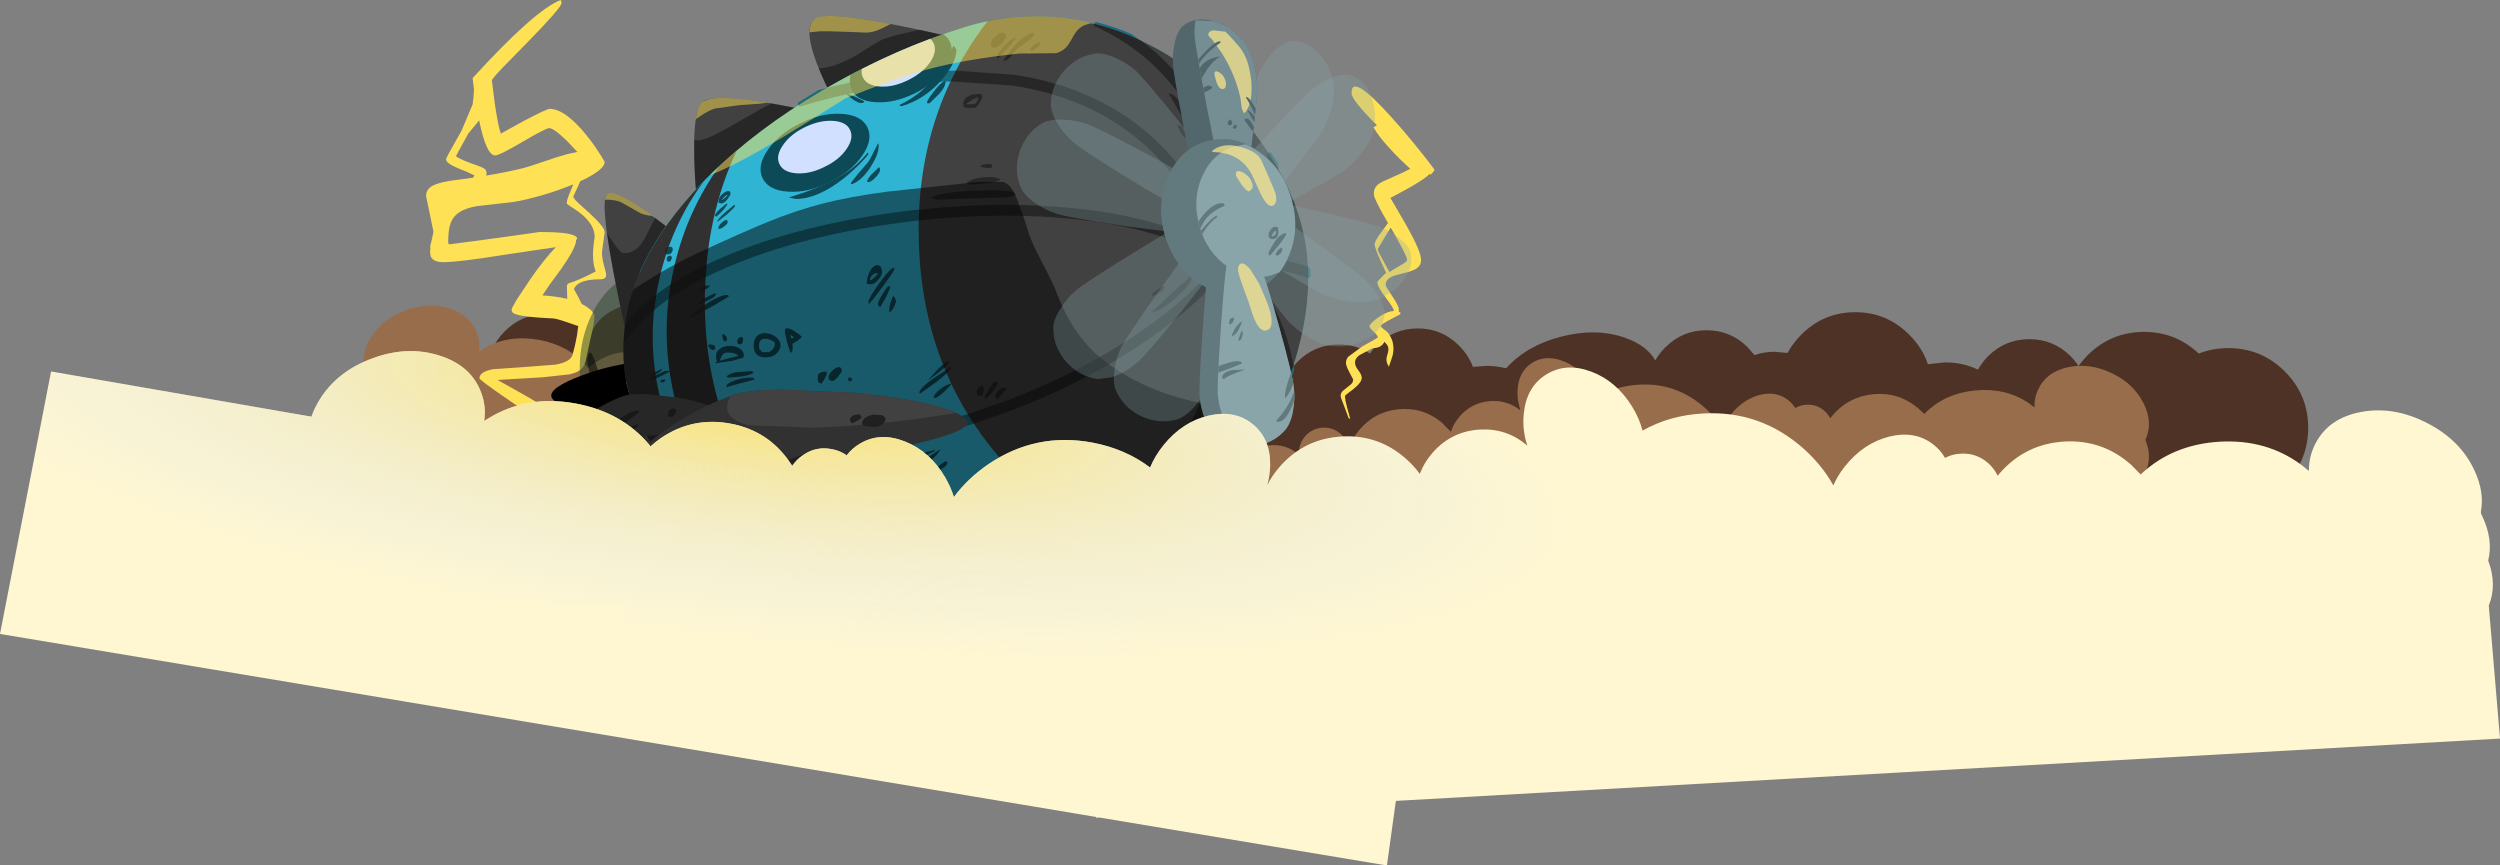 <?xml version="1.0" encoding="UTF-8" standalone="no"?>
<svg xmlns:xlink="http://www.w3.org/1999/xlink" height="285.4px" width="824.4px" xmlns="http://www.w3.org/2000/svg">
  <rect width="100%" height="100%" fill="#808080" stroke="none"/>
  <g transform="matrix(1.0, 0.0, 0.0, 1.0, 321.2, 63.4)">
    <path d="M-127.55 45.8 Q-133.15 40.15 -141.1 40.15 -149.05 40.15 -154.7 45.8 -157.5 48.6 -158.9 51.95 L-161.65 53.75 Q-165.95 51.45 -171.15 50.9 -182.0 49.65 -190.5 56.45 -199.05 63.25 -200.3 74.05 -201.5 84.9 -194.7 93.45 -187.9 102.0 -177.1 103.2 -169.75 104.05 -163.45 101.2 -162.1 105.9 -158.3 109.55 -152.55 115.05 -144.6 114.9 -136.6 114.7 -131.15 108.95 -126.9 104.55 -126.0 98.8 L-125.8 99.0 Q-118.9 106.25 -107.4 109.0 -102.6 110.1 -98.15 110.15 -92.45 115.2 -84.5 116.1 -77.05 116.9 -70.75 113.8 -69.25 117.2 -66.4 119.95 -60.65 125.5 -52.7 125.3 L-48.2 124.7 -45.2 128.1 Q-37.3 135.6 -26.45 135.4 -16.4 135.15 -9.25 128.5 -7.05 129.8 -4.25 130.7 5.25 133.75 16.65 130.55 20.6 129.4 24.0 127.75 26.0 132.6 30.1 136.5 38.0 144.0 48.9 143.8 59.1 143.55 66.35 136.65 76.65 137.55 84.9 131.0 L86.0 130.1 Q87.6 132.5 89.8 134.6 97.7 142.1 108.6 141.9 L113.05 141.45 Q117.3 143.65 122.4 144.25 133.25 145.45 141.75 138.65 145.25 135.9 147.5 132.45 153.9 138.4 162.3 139.3 L164.1 141.8 Q170.85 150.35 181.7 151.55 192.5 152.8 201.05 146.0 205.5 142.45 207.95 137.85 211.15 139.8 215.0 141.25 226.05 145.5 235.8 143.3 238.7 142.7 240.95 141.55 247.5 148.9 257.45 150.0 268.3 151.25 276.8 144.45 278.65 143.0 280.1 141.35 L284.5 142.35 Q292.4 143.25 298.65 138.3 303.1 134.75 304.8 129.75 310.4 132.8 317.2 132.65 322.2 132.5 326.5 130.7 L340.5 131.1 Q352.2 129.45 359.75 122.8 L359.95 122.6 Q360.3 128.4 364.15 133.2 369.1 139.45 377.0 140.35 384.9 141.25 391.15 136.25 396.55 131.95 397.95 125.35 403.65 128.4 410.6 128.25 421.45 128.0 429.0 120.1 436.55 112.2 436.3 101.35 436.2 97.0 434.9 93.2 439.95 86.5 439.95 77.7 439.95 66.8 432.25 59.1 424.55 51.4 413.65 51.4 408.35 51.4 403.85 53.2 396.3 46.05 385.85 46.05 374.95 46.05 367.2 53.75 365.55 55.45 364.2 57.3 363.1 55.6 361.6 54.05 355.95 48.45 348.0 48.45 340.05 48.45 334.4 54.05 332.35 56.15 331.05 58.5 326.1 56.1 320.2 56.1 L314.55 56.7 Q312.75 51.3 308.35 46.95 301.0 39.55 290.6 39.55 280.2 39.55 272.8 46.95 270.0 49.75 268.25 53.0 L264.0 52.6 Q260.45 52.6 257.35 53.7 L255.15 51.15 Q249.5 45.5 241.55 45.5 233.6 45.5 227.95 51.15 225.95 53.15 224.65 55.45 221.8 50.45 214.6 47.95 205.1 44.65 193.65 47.6 182.2 50.55 175.5 58.0 L175.45 58.05 Q172.3 57.25 168.8 57.25 L164.5 57.6 Q163.1 53.7 159.9 50.55 154.3 44.9 146.35 44.9 138.4 44.9 132.75 50.55 131.5 51.75 130.55 53.15 126.0 50.2 120.3 50.2 112.35 50.2 106.7 55.85 105.0 57.6 103.8 59.5 102.25 60.0 100.8 60.65 99.45 58.05 97.2 55.85 91.6 50.2 83.65 50.2 75.7 50.2 70.05 55.85 66.9 59.0 65.5 62.95 59.4 59.05 51.7 59.05 43.0 59.05 36.4 63.95 34.2 62.55 31.25 61.55 21.75 58.25 10.3 61.2 5.45 62.45 1.45 64.5 L0.6 64.4 Q-1.3 60.25 -4.85 56.75 -12.55 49.0 -23.45 49.0 -33.0 49.0 -40.1 54.95 -43.5 53.0 -47.6 52.65 -48.55 46.7 -53.0 42.25 -58.65 36.6 -66.6 36.6 -74.55 36.6 -80.2 42.25 L-81.0 43.05 Q-86.6 38.95 -94.4 36.95 -105.85 34.0 -115.35 37.3 -124.1 40.3 -126.4 47.0 L-127.55 45.8 M360.15 82.55 L360.2 82.5 360.15 82.55" fill="#4d3225" fill-rule="evenodd" stroke="none"/>
    <path d="M71.45 98.65 Q70.45 104.05 73.6 108.65 76.7 113.2 82.1 114.25 87.5 115.25 92.1 112.15 96.65 109.0 97.65 103.6 98.7 98.2 95.55 93.65 92.45 89.05 87.05 88.05 81.65 87.0 77.05 90.15 L76.85 90.3 Q77.45 87.0 75.5 84.15 73.6 81.35 70.25 80.7 66.85 80.1 64.05 82.0 61.5 83.75 60.75 86.65 59.9 83.4 57.9 80.4 53.4 73.8 45.55 72.3 37.65 70.85 31.05 75.35 29.2 76.6 27.7 78.15 27.1 75.5 25.45 73.1 22.05 68.05 16.05 66.95 10.3 65.85 5.4 69.0 7.0 65.75 7.1 62.15 7.2 56.4 3.3 53.2 -0.6 50.0 -6.25 51.3 -11.9 52.65 -15.95 57.65 -17.9 60.05 -18.95 62.55 -24.3 58.55 -31.4 57.2 -43.65 54.85 -54.0 61.9 -58.5 64.9 -61.45 68.95 -62.1 66.85 -63.35 64.7 -66.65 59.1 -72.05 56.95 -77.45 54.8 -81.75 57.35 -83.5 58.4 -84.7 59.95 -86.1 58.95 -87.95 58.6 -91.3 57.95 -94.15 59.85 -95.6 60.85 -96.45 62.25 L-97.0 61.5 Q-101.7 54.6 -109.85 53.05 -118.05 51.5 -124.95 56.2 -126.15 57.0 -127.2 57.95 L-127.4 57.7 Q-133.35 50.6 -143.25 48.7 -153.2 46.85 -161.3 51.3 L-163.25 52.5 Q-162.75 49.45 -163.9 46.45 -166.05 40.55 -173.0 38.3 -179.9 36.1 -187.45 38.95 -195.05 41.7 -198.9 47.85 -202.75 53.95 -200.55 59.85 -198.4 65.75 -191.5 68.0 -184.6 70.2 -177.0 67.35 -173.65 66.15 -171.0 64.25 -172.4 72.25 -166.6 79.25 -160.65 86.4 -150.7 88.25 -140.8 90.15 -132.7 85.65 -131.4 84.95 -130.25 84.1 L-130.2 84.15 Q-125.5 91.05 -117.3 92.6 -109.15 94.15 -102.25 89.45 -95.4 84.75 -93.85 76.6 L-93.5 73.95 Q-92.35 74.55 -91.0 74.8 -88.2 75.3 -85.75 74.05 L-84.3 77.0 Q-81.05 82.55 -75.6 84.75 -70.95 86.6 -67.1 84.95 -67.8 94.95 -61.85 103.65 -54.8 113.85 -42.55 116.2 -30.3 118.5 -20.0 111.55 -9.7 104.5 -7.4 92.25 -6.1 85.6 -7.65 79.5 L-6.9 79.3 Q-3.35 78.55 -0.4 76.25 L-1.05 78.65 Q-2.2 84.6 1.25 89.6 4.65 94.65 10.6 95.8 16.6 96.9 21.6 93.45 L22.55 92.75 Q22.9 97.75 25.95 102.2 30.45 108.85 38.35 110.3 46.2 111.8 52.8 107.25 59.45 102.75 60.95 94.9 L61.25 92.4 61.9 93.5 Q63.8 96.35 67.2 96.95 69.85 97.45 72.1 96.35 L71.45 98.65" fill="#986d4c" fill-rule="evenodd" stroke="none"/>
    <path d="M142.8 22.3 Q142.75 20.8 137.4 11.65 L135.7 14.4 133.1 18.75 Q133.1 19.35 135.3 23.25 L137.0 26.3 137.95 25.7 141.3 23.7 Q142.85 22.7 142.8 22.3 M131.7 -21.45 L132.85 -22.1 Q124.6 -30.35 124.5 -32.55 124.2 -39.8 137.95 -24.4 144.85 -16.75 151.8 -7.55 151.85 -7.2 151.45 -6.75 L150.6 -5.8 150.25 -6.05 Q148.95 -4.65 144.4 -2.0 141.1 -0.1 137.3 1.85 L142.7 11.15 Q147.3 19.35 147.4 22.15 147.5 24.2 145.65 25.3 144.5 26.0 141.6 26.7 138.5 27.45 137.5 27.95 L136.5 28.65 136.45 28.7 136.2 29.0 Q135.7 29.7 135.75 30.65 135.75 31.05 137.9 34.25 140.05 37.45 140.1 38.6 L140.05 39.4 140.65 39.7 140.5 40.25 136.25 42.5 Q135.25 43.05 134.6 43.5 L134.05 44.2 135.05 45.15 Q136.2 45.85 137.0 47.05 138.2 48.85 138.3 51.2 138.35 52.8 137.9 54.25 L136.8 57.55 136.3 56.6 Q136.0 55.95 136.0 55.25 135.95 54.7 136.2 53.9 L136.55 52.6 Q136.95 51.0 135.85 49.9 L135.3 49.3 135.15 49.6 Q134.25 51.25 131.8 51.4 L131.55 51.4 130.4 51.95 127.05 53.75 Q125.55 54.85 125.65 56.25 125.65 57.35 126.75 58.75 127.8 60.1 127.85 61.15 127.9 62.65 125.1 64.9 L123.2 66.35 Q122.3 67.05 122.3 67.25 122.4 68.7 123.0 70.85 L124.05 74.65 123.55 74.55 122.15 70.8 Q120.9 67.7 120.9 67.25 120.85 66.35 121.5 65.6 L122.95 64.4 124.4 63.25 Q125.05 62.55 125.0 61.7 L123.85 59.5 Q122.7 57.35 122.65 56.45 122.6 55.05 123.5 54.15 L128.0 50.85 132.2 48.5 133.15 47.9 133.15 47.85 Q133.15 47.25 131.8 46.0 130.4 44.75 130.4 44.2 130.4 43.75 131.5 42.7 132.65 41.6 134.15 40.7 136.65 39.2 138.45 39.15 L138.45 39.1 Q138.45 38.3 135.8 34.8 133.15 31.3 133.1 30.1 L133.1 30.05 132.95 29.6 Q134.7 27.55 135.9 26.6 L133.9 22.25 Q132.1 18.2 132.1 17.2 132.05 16.15 134.3 13.15 L136.5 10.15 Q131.9 2.2 131.85 0.8 131.75 -0.8 132.5 -1.8 133.1 -2.7 134.7 -3.5 L138.5 -5.2 Q141.55 -6.5 143.85 -7.75 140.15 -11.05 136.95 -14.6 133.3 -18.55 131.7 -21.45 M-136.3 -63.4 L-136.2 -63.2 Q-136.05 -63.05 -136.05 -62.35 -136.05 -60.9 -147.5 -49.2 L-155.4 -41.15 Q-159.0 -37.35 -159.0 -36.85 L-158.05 -29.35 Q-156.95 -21.85 -156.05 -19.35 L-148.3 -23.6 Q-140.9 -27.5 -139.95 -27.5 -134.85 -27.5 -127.8 -18.8 -124.3 -14.45 -121.8 -10.0 -121.8 -8.25 -125.55 -5.9 -127.4 -4.75 -129.9 -3.6 L-130.55 -2.05 -132.15 1.4 Q-132.15 1.95 -130.55 3.5 L-126.95 6.75 Q-121.8 11.45 -121.8 13.15 L-122.25 16.45 -122.7 19.75 Q-122.7 21.75 -122.0 24.25 -121.3 26.75 -121.3 27.15 -121.3 27.9 -121.7 28.25 -122.15 28.7 -123.3 28.7 -130.7 28.7 -131.95 31.95 L-131.6 32.55 Q-130.6 34.25 -129.35 36.85 L-129.05 37.0 Q-127.15 38.0 -126.1 39.1 -125.2 40.1 -125.2 40.85 -125.2 43.05 -126.2 47.0 L-127.8 54.35 Q-128.2 56.95 -129.3 58.1 -130.5 59.4 -133.4 60.05 L-142.1 61.0 -157.1 61.9 -147.4 67.35 Q-138.45 72.5 -138.45 73.55 -138.45 74.05 -139.3 76.35 -140.3 78.95 -141.65 81.6 -145.45 89.0 -148.7 90.7 L-147.0 82.55 Q-145.75 77.55 -144.1 74.4 -146.75 73.2 -155.0 67.45 -163.1 61.85 -163.1 61.35 -163.1 59.2 -158.6 58.35 L-148.5 57.65 -138.05 56.85 Q-133.05 55.95 -132.4 53.6 -131.5 50.45 -130.95 47.3 L-130.5 44.05 -130.75 44.05 -134.25 42.85 Q-137.9 41.6 -138.9 41.6 -148.15 41.2 -151.05 40.25 -152.1 39.9 -152.35 39.4 L-152.5 38.75 Q-152.5 38.25 -150.7 35.25 L-146.25 28.55 Q-141.45 21.7 -137.9 18.1 L-155.1 20.65 Q-169.9 23.05 -175.15 23.05 -178.4 23.05 -179.2 21.05 L-179.4 19.6 -179.3 18.9 -179.3 18.5 -179.3 17.55 -179.05 16.65 -178.25 13.05 -179.45 7.25 -180.7 1.25 Q-180.7 -0.95 -178.65 -2.1 -176.9 -3.1 -172.6 -3.8 L-165.2 -4.8 -164.75 -5.55 -167.15 -6.7 -170.25 -7.95 Q-174.1 -9.6 -174.1 -10.85 -174.1 -11.35 -171.7 -15.5 L-168.95 -20.4 -167.7 -23.4 -165.35 -28.95 -165.05 -31.45 -164.9 -33.85 -165.35 -37.65 Q-144.85 -60.1 -136.3 -63.4 M-134.3 -17.0 Q-138.6 -21.15 -140.1 -21.15 -141.2 -21.15 -148.85 -16.65 -156.5 -12.15 -157.9 -12.15 -160.85 -12.15 -163.2 -23.7 L-164.05 -22.65 -166.75 -19.4 -170.65 -12.3 -170.8 -11.8 Q-168.55 -10.4 -163.75 -8.8 -162.15 -8.25 -161.55 -7.8 -160.75 -7.25 -160.75 -6.35 L-160.85 -5.5 Q-154.75 -6.5 -149.3 -7.8 -147.15 -8.3 -141.95 -10.1 -136.6 -11.95 -134.05 -12.6 L-130.8 -13.3 -134.3 -17.0 M-134.6 -1.65 Q-139.8 0.35 -145.25 1.75 -150.7 3.2 -154.0 3.45 L-163.85 4.55 Q-167.75 5.25 -169.75 6.6 -171.8 7.95 -172.65 10.3 -173.4 12.45 -173.4 16.3 L-173.3 17.1 -172.8 17.15 -156.3 14.95 -143.25 13.1 Q-133.8 13.1 -131.6 14.4 -130.45 15.0 -131.2 15.75 -131.2 18.25 -136.2 25.35 L-139.9 30.4 -142.1 33.65 -142.35 34.0 Q-137.7 34.3 -134.15 35.15 L-134.2 33.3 -134.25 30.85 Q-134.2 30.3 -133.6 30.0 -130.25 29.0 -124.75 26.1 -125.65 23.9 -125.65 20.65 -125.65 18.25 -125.1 14.75 -125.1 10.7 -129.7 7.0 -130.95 6.0 -132.85 4.8 L-134.3 3.8 Q-134.3 2.55 -133.55 0.8 L-132.15 -2.6 -134.6 -1.65" fill="#ffe156" fill-rule="evenodd" stroke="none"/>
    <path d="M85.25 97.95 Q84.75 92.45 88.25 88.2 91.75 83.95 97.25 83.45 102.75 82.9 107.0 86.4 L107.2 86.6 Q106.9 83.25 109.05 80.6 111.25 78.0 114.65 77.65 118.05 77.35 120.7 79.5 123.05 81.45 123.55 84.4 124.7 81.25 126.95 78.5 132.05 72.3 140.05 71.55 148.0 70.8 154.2 75.9 L157.25 79.0 Q158.05 76.4 159.95 74.15 163.8 69.5 169.85 68.9 175.6 68.35 180.1 71.85 L180.15 71.7 Q179.0 68.4 179.25 64.95 179.65 59.2 183.8 56.4 187.95 53.6 193.5 55.4 199.0 57.2 202.6 62.6 204.3 65.15 205.1 67.75 210.8 64.2 218.05 63.55 230.45 62.35 240.1 70.3 244.25 73.75 246.85 78.0 247.7 75.95 249.15 73.9 252.95 68.7 258.5 67.0 264.1 65.35 268.15 68.3 269.8 69.5 270.8 71.15 272.3 70.25 274.2 70.1 277.6 69.75 280.25 71.95 281.6 73.1 282.35 74.55 L282.9 73.8 Q288.25 67.4 296.5 66.6 304.8 65.8 311.25 71.15 L313.35 73.1 313.6 72.85 Q320.15 66.3 330.2 65.35 340.25 64.4 347.9 69.6 L349.7 70.95 Q349.55 67.8 350.95 64.95 353.6 59.25 360.7 57.7 367.75 56.15 375.05 59.6 382.4 63.05 385.65 69.55 388.9 76.0 386.25 81.65 388.65 87.45 386.2 92.55 L385.6 93.75 Q387.55 99.1 385.25 103.9 382.6 109.55 375.5 111.1 368.45 112.65 361.1 109.2 357.9 107.65 355.45 105.55 356.1 113.65 349.65 120.1 343.1 126.65 333.05 127.6 323.0 128.55 315.3 123.35 L313.0 121.6 313.0 121.65 Q307.65 128.05 299.4 128.85 291.1 129.65 284.65 124.35 278.25 119.0 277.45 110.75 L277.4 108.1 274.8 108.75 Q271.95 109.0 269.65 107.5 L267.95 110.3 Q264.15 115.55 258.55 117.2 253.75 118.6 250.05 116.65 249.85 126.7 243.15 134.75 235.2 144.35 222.8 145.5 210.35 146.7 200.75 138.8 191.15 130.9 189.95 118.5 189.5 114.1 190.25 110.05 190.5 108.65 190.9 107.3 L190.9 107.15 190.8 105.6 190.6 105.55 189.8 105.25 Q186.85 104.1 184.45 101.85 L184.9 104.3 Q185.45 110.35 181.6 115.05 177.7 119.75 171.65 120.3 165.65 120.9 160.95 117.0 L160.05 116.2 Q159.25 121.15 155.85 125.3 150.7 131.5 142.75 132.25 134.8 133.0 128.6 127.9 122.45 122.8 121.7 114.85 L121.6 112.35 120.85 113.35 Q118.65 116.0 115.25 116.3 112.6 116.55 110.4 115.25 L110.8 117.6 Q111.35 123.1 107.8 127.35 104.3 131.6 98.8 132.15 93.35 132.65 89.1 129.15 84.85 125.6 84.3 120.15 83.95 116.55 85.4 113.45 L86.05 112.25 Q85.45 110.6 85.25 108.8 84.9 105.2 86.3 102.1 85.45 100.2 85.25 97.95 M122.65 92.6 L122.55 90.15 121.8 91.15 121.65 91.3 122.65 92.65 122.65 92.6 M122.65 103.5 L122.55 101.0 121.8 102.0 120.95 102.9 121.7 104.0 Q122.35 105.15 122.65 106.6 L122.95 105.75 122.65 103.5" fill="#986d4c" fill-rule="evenodd" stroke="none"/>
    <path d="M-78.25 58.25 Q-76.05 73.0 -82.05 84.55 -88.0 96.05 -98.6 97.6 -109.2 99.15 -118.25 89.85 -127.25 80.5 -129.45 65.75 -131.6 51.0 -125.65 39.5 -119.7 27.95 -109.1 26.4 -98.5 24.85 -89.45 34.2 -80.4 43.5 -78.25 58.25" fill="#2b462e" fill-opacity="0.502" fill-rule="evenodd" stroke="none"/>
    <path d="M-83.9 41.35 Q-79.6 48.65 -78.15 58.2 -76.75 67.95 -78.85 76.35 L-79.6 76.3 Q-80.15 76.2 -80.55 71.15 L-80.8 67.0 -81.15 63.75 Q-81.75 60.15 -82.65 57.45 -83.9 53.6 -85.9 50.8 L-84.7 55.15 -83.5 61.75 Q-82.2 70.35 -82.85 73.75 L-83.2 74.85 Q-83.65 75.5 -84.45 75.3 -84.95 75.25 -85.3 73.35 L-86.05 68.45 Q-87.5 59.95 -91.05 53.5 L-91.2 53.45 -90.3 56.55 -89.05 61.75 Q-87.5 68.95 -87.9 71.1 L-88.2 72.2 Q-88.6 73.0 -89.65 72.8 -90.4 72.65 -91.85 67.5 L-93.05 63.4 Q-93.75 61.15 -94.15 60.3 -93.75 62.05 -93.6 64.95 -93.5 68.05 -93.85 69.8 L-93.9 70.5 -94.15 71.65 Q-94.7 73.2 -95.8 72.95 L-96.2 71.05 -97.2 66.65 Q-98.8 60.0 -100.55 57.85 -100.15 59.5 -100.1 62.35 L-99.9 66.7 -100.15 67.8 -100.3 67.85 -100.65 68.0 -101.55 65.65 -102.3 63.2 -102.2 63.1 -101.8 63.05 -101.35 63.8 -100.95 64.65 -101.0 64.8 -100.9 64.5 Q-100.7 63.5 -100.9 61.95 -101.05 60.45 -101.6 58.85 -102.15 57.15 -102.85 56.0 -103.7 54.75 -104.6 54.4 L-103.95 53.8 Q-103.55 53.65 -102.85 53.8 -101.6 54.05 -99.9 55.75 L-98.75 57.0 -98.1 57.7 -99.35 55.65 Q-100.55 53.65 -100.45 53.2 L-100.05 52.55 Q-99.65 52.15 -98.95 52.3 -96.45 52.8 -93.8 56.15 -92.55 57.85 -91.55 59.7 L-91.5 59.75 -94.3 52.0 Q-95.25 48.8 -97.45 46.15 L-98.85 44.65 -99.45 44.05 Q-99.35 43.55 -98.85 43.35 L-97.5 43.25 Q-94.35 43.9 -91.15 48.35 -89.25 51.0 -87.15 55.4 L-88.35 51.55 Q-89.2 49.0 -89.95 47.4 -90.5 46.2 -93.25 42.55 L-95.6 38.9 Q-95.5 38.35 -95.05 38.05 L-94.05 37.85 Q-92.35 38.2 -88.9 42.3 -86.0 45.75 -84.35 48.55 -84.7 47.1 -87.1 43.05 L-88.7 40.4 -89.3 39.0 Q-89.05 37.55 -88.0 37.7 -87.05 37.85 -85.6 39.4 L-83.9 41.35 M-112.4 78.0 L-113.95 74.45 -116.15 68.5 Q-119.05 60.45 -118.8 59.25 -118.7 58.7 -118.3 58.4 L-117.2 58.2 -113.35 65.4 Q-109.1 73.1 -106.95 75.35 -107.55 73.35 -108.0 69.9 -108.5 65.85 -108.15 64.25 L-107.95 63.75 -107.7 63.5 -107.25 63.4 -106.3 64.75 -104.85 66.5 Q-102.85 68.75 -100.45 70.15 -101.05 69.5 -101.65 68.1 L-102.4 66.2 -100.95 68.6 Q-99.6 70.6 -99.45 71.25 L-99.55 71.5 -100.0 71.55 -106.7 66.05 Q-106.0 71.6 -103.65 76.05 L-102.1 78.55 -101.5 79.7 Q-101.65 80.4 -102.2 80.6 L-103.65 80.5 Q-106.8 79.9 -109.45 76.95 -111.2 75.0 -112.35 72.65 L-112.5 72.6 Q-110.1 77.55 -105.65 82.75 L-103.0 85.75 -101.9 87.1 Q-102.05 87.8 -102.5 88.0 L-104.1 88.05 Q-106.5 87.55 -111.65 82.55 L-115.55 78.55 -118.5 75.45 Q-115.9 80.5 -109.55 87.9 L-105.5 92.45 -103.9 94.45 Q-104.0 94.95 -104.4 95.15 L-105.8 95.3 Q-108.25 94.8 -112.6 91.8 L-115.6 89.65 -117.25 88.35 -114.25 92.1 -111.3 95.3 -111.45 95.15 Q-114.9 93.15 -118.2 89.8 -122.4 85.45 -125.15 79.85 L-125.3 79.5 -127.45 73.65 -128.65 69.6 -129.4 65.75 -129.7 63.3 -129.65 63.05 Q-129.35 61.6 -128.15 61.85 -126.55 62.15 -125.05 67.4 L-123.9 71.75 -122.85 75.35 -121.5 78.55 -119.55 82.05 Q-116.75 86.15 -111.0 89.85 -115.55 85.4 -118.7 80.3 -121.45 75.8 -122.7 71.5 L-123.8 68.45 -125.6 63.5 Q-127.85 56.65 -127.45 54.5 -127.1 52.7 -126.55 52.9 -126.05 53.05 -125.35 54.75 L-122.15 64.2 Q-120.25 71.0 -112.4 78.0" fill="#000000" fill-opacity="0.502" fill-rule="evenodd" stroke="none"/>
    <path d="M-89.7 -29.65 Q-86.7 -32.55 -68.8 -29.65 L-56.8 -27.4 -51.5 -26.25 -91.1 5.65 Q-92.0 -2.05 -92.25 -10.3 -92.75 -26.8 -89.7 -29.65" fill="#414141" fill-rule="evenodd" stroke="none"/>
    <path d="M-52.7 -57.0 Q-48.65 -60.5 -13.25 -52.5 4.5 -48.5 21.4 -43.8 L-43.6 -25.4 Q-47.45 -31.9 -50.5 -39.15 -56.7 -53.55 -52.7 -57.0" fill="#414141" fill-rule="evenodd" stroke="none"/>
    <path d="M-121.1 0.75 Q-118.75 -2.0 -101.15 11.55 -92.3 18.25 -84.0 25.6 L-112.1 57.9 Q-115.3 44.75 -118.0 31.0 -123.5 3.55 -121.1 0.75" fill="#414141" fill-rule="evenodd" stroke="none"/>
    <path d="M-56.1 -26.1 L-57.9 -24.0 -59.75 -22.0 Q-60.55 -20.85 -60.55 -19.75 -60.55 -19.3 -62.0 -17.7 L-85.05 0.8 Q-89.1 3.1 -91.5 3.35 L-91.3 3.35 Q-92.0 -3.25 -92.2 -10.3 L-92.25 -17.2 -91.0 -17.1 Q-88.7 -17.1 -82.35 -20.6 L-70.4 -27.4 -66.7 -29.3 -56.75 -27.4 -55.55 -27.15 -56.1 -26.1 M-12.1 -46.2 Q-16.75 -43.15 -24.0 -39.85 -31.4 -36.5 -38.2 -34.4 -43.55 -32.75 -47.3 -32.25 L-50.5 -39.15 -51.2 -40.85 Q-45.95 -41.1 -39.15 -45.0 L-33.95 -48.25 -30.15 -50.45 -25.7 -51.8 -18.0 -53.6 -13.2 -52.5 -7.1 -51.1 Q-7.2 -49.4 -12.1 -46.2 M-119.9 15.25 Q-116.8 20.1 -115.45 20.1 -112.6 20.1 -110.5 17.95 -109.1 16.45 -107.55 13.15 L-105.15 8.45 -101.1 11.5 -99.2 12.95 Q-100.0 16.3 -102.6 22.55 L-105.3 28.9 -106.85 32.95 -107.95 38.1 Q-108.9 42.25 -109.8 45.2 -111.5 50.65 -113.25 52.85 -115.8 42.1 -118.0 30.95 -120.1 20.4 -121.0 13.5 L-119.9 15.25" fill="#000000" fill-opacity="0.4" fill-rule="evenodd" stroke="none"/>
    <path d="M-115.0 56.55 Q-112.05 56.1 -105.65 57.35 -99.55 58.55 -92.9 60.8 -86.0 63.15 -81.4 65.55 -76.35 68.35 -75.75 70.4 -75.15 72.5 -84.25 73.25 -92.25 73.9 -104.9 73.4 L-126.7 71.5 Q-137.05 70.1 -138.7 68.5 -141.8 65.5 -131.6 61.3 -123.2 57.9 -115.0 56.55" fill="#000000" fill-rule="evenodd" stroke="none"/>
    <path d="M-114.6 63.0 L-114.65 62.9 -110.15 26.05 -109.5 24.7 Q-101.3 7.2 -83.2 -9.4 -66.75 -24.45 -44.55 -36.7 -23.65 -48.2 -2.4 -54.65 17.15 -60.6 37.1 -56.1 55.2 -52.15 71.35 -40.2 86.35 -29.2 96.6 -13.7 106.7 1.45 109.25 16.6 111.75 31.7 107.7 48.6 103.7 65.75 93.7 81.2 83.2 97.45 67.9 108.95 51.3 121.4 31.05 126.65 10.1 132.05 -13.8 130.25 -37.5 128.45 -58.6 120.05 -80.6 111.3 -95.0 97.3 -107.7 84.8 -112.75 69.75 L-114.6 63.0" fill="#30b4d4" fill-rule="evenodd" stroke="none"/>
    <path d="M53.25 -18.15 Q36.6 -31.55 12.6 -35.2 -9.0 -38.45 -35.15 -33.7 -46.05 -31.7 -57.15 -28.35 L-57.7 -28.45 -58.05 -28.8 -58.1 -29.3 -57.8 -29.7 -51.3 -33.7 -51.1 -33.75 Q-43.45 -35.75 -35.8 -37.15 -9.0 -42.1 13.15 -38.75 38.15 -35.0 55.55 -20.95 72.7 -7.1 81.9 16.25 82.4 11.15 81.65 4.4 80.25 -8.6 74.5 -20.65 67.65 -35.0 56.0 -44.7 48.7 -50.75 39.9 -54.7 L39.55 -55.1 39.5 -55.6 39.95 -56.05 40.45 -56.1 Q46.3 -54.6 51.95 -52.15 L52.05 -52.1 58.25 -47.5 Q70.55 -37.25 77.75 -22.15 83.75 -9.6 85.2 3.95 86.2 12.6 85.15 18.8 87.45 16.8 89.55 13.7 L89.6 13.6 Q93.15 8.3 95.05 1.35 97.05 -5.75 96.7 -12.35 L96.7 -12.5 96.9 -12.9 97.3 -13.15 97.75 -13.1 98.1 -12.85 100.25 -9.35 100.35 -8.95 Q100.15 -3.45 98.5 2.35 96.35 9.9 92.5 15.7 90.45 18.75 88.15 20.85 100.05 21.1 109.8 24.45 L110.4 24.6 110.7 24.9 110.85 25.3 110.95 27.55 110.8 28.0 110.4 28.25 109.95 28.25 108.7 27.8 108.65 27.8 Q99.55 24.7 88.5 24.45 93.8 28.65 98.0 36.05 L98.05 36.15 Q103.4 45.65 105.6 58.4 L105.55 58.75 104.05 62.75 103.75 63.1 103.3 63.2 102.85 63.0 102.65 62.6 102.5 61.75 Q100.55 47.85 94.85 37.8 90.45 30.0 84.65 26.15 87.5 47.8 78.65 69.0 69.2 91.6 48.75 108.0 27.5 125.1 -0.7 131.4 L-0.95 131.45 -1.15 131.45 -11.3 131.15 Q-11.55 131.2 -11.75 130.95 L-11.95 130.45 -11.8 130.0 -11.35 129.7 -1.5 127.9 Q25.95 121.8 46.5 105.2 66.25 89.4 75.35 67.6 83.6 47.75 81.2 27.5 78.5 30.95 74.45 34.9 67.85 41.2 58.8 47.6 38.05 62.2 12.2 72.0 -18.35 83.6 -49.05 85.5 -80.5 87.5 -109.4 79.0 L-109.65 78.85 -109.85 78.6 -111.05 76.0 -111.1 75.45 -110.75 75.05 -110.2 75.0 Q-81.0 83.9 -49.25 81.9 -19.1 80.05 10.9 68.65 36.3 59.0 56.75 44.65 65.55 38.45 71.95 32.35 77.1 27.4 79.9 23.2 72.35 17.9 61.0 14.35 49.15 10.6 33.95 8.95 4.05 5.7 -29.65 10.8 -63.85 15.95 -87.65 27.6 -99.95 33.6 -107.65 40.7 -111.15 43.9 -113.55 47.2 L-113.9 47.45 -114.4 47.45 -114.8 47.15 -114.9 46.7 -114.4 42.7 -114.2 42.3 -110.1 38.1 Q-102.0 30.65 -89.2 24.35 -65.0 12.5 -30.2 7.25 4.0 2.1 34.35 5.4 49.9 7.1 62.1 10.95 71.75 14.0 78.8 18.2 70.0 -4.7 53.25 -18.15" fill="#196c80" fill-rule="evenodd" stroke="none"/>
    <path d="M-6.75 -48.35 L-6.1 -47.5 -5.8 -47.0 Q-5.8 -44.9 -7.15 -42.15 -8.55 -39.4 -10.95 -36.7 -16.65 -30.45 -24.05 -28.35 L-24.65 -28.75 Q-17.55 -32.05 -12.65 -38.35 -9.8 -42.0 -6.75 -48.35 M-9.6 -36.7 L-9.45 -36.65 -9.45 -36.15 Q-9.45 -34.8 -11.4 -32.55 L-14.65 -29.35 -15.35 -29.35 -15.4 -29.25 -15.5 -29.7 Q-15.5 -30.25 -13.4 -33.05 -11.1 -36.1 -9.6 -36.7 M-36.2 -30.0 Q-36.4 -29.4 -37.2 -29.4 -38.35 -29.4 -40.25 -30.85 -42.0 -32.1 -42.1 -32.6 L-39.35 -31.55 -36.2 -30.0 M-31.65 -16.15 L-31.5 -15.9 -31.45 -15.25 Q-31.45 -12.55 -34.0 -8.5 -36.85 -4.0 -40.15 -2.7 L-40.4 -2.65 Q-40.6 -2.65 -40.6 -3.1 L-38.25 -6.1 -35.05 -9.8 Q-34.15 -11.0 -33.15 -13.2 L-31.65 -16.15 M-35.05 -13.1 L-34.8 -12.65 Q-35.25 -11.85 -37.3 -9.75 -39.9 -7.05 -42.8 -4.7 -51.55 2.2 -58.65 2.2 L-61.1 1.75 Q-50.9 -1.4 -44.9 -4.8 -38.85 -8.25 -35.05 -13.1 M-31.35 -8.25 L-31.1 -8.0 -31.0 -7.35 Q-31.0 -6.45 -32.55 -4.8 -34.2 -3.05 -35.3 -3.45 -35.2 -4.35 -33.75 -5.95 L-31.35 -8.25 M-30.35 26.45 Q-30.35 27.3 -31.45 28.7 -32.75 30.35 -34.2 30.35 L-35.4 30.2 Q-35.3 28.0 -34.5 26.35 -33.8 24.9 -32.8 24.3 -31.8 23.75 -31.1 24.3 -30.35 24.85 -30.35 26.45 M-34.35 28.7 L-34.3 29.05 Q-33.8 28.95 -32.95 28.2 -32.1 27.45 -31.8 26.9 L-31.65 26.7 Q-32.65 26.45 -33.5 27.3 -34.2 28.0 -34.35 28.7 M-26.6 24.9 L-26.45 24.85 Q-26.3 24.9 -26.3 25.35 -26.3 25.95 -29.85 30.75 -33.35 35.5 -34.65 36.85 L-34.8 36.65 -34.8 36.05 Q-34.8 35.05 -31.5 30.35 -28.05 25.5 -26.6 24.9 M-8.35 55.45 L-8.25 55.55 -8.25 55.85 Q-8.25 56.7 -11.3 59.15 L-15.3 62.1 -12.1 58.55 Q-10.15 56.55 -8.35 55.45 M-7.5 57.5 L-7.45 57.55 -7.45 57.8 Q-7.45 58.65 -12.35 62.5 L-17.75 66.35 -17.95 66.3 -18.05 66.05 Q-18.05 64.75 -13.35 61.35 L-7.5 57.5 M-7.6 63.1 L-7.55 63.05 -7.5 63.3 -9.7 65.65 Q-12.05 67.8 -12.8 67.8 L-13.25 67.75 -13.35 67.7 Q-13.2 66.65 -11.3 65.05 -9.35 63.45 -7.6 63.1 M-28.25 30.95 L-27.8 31.0 Q-27.65 31.05 -27.65 31.55 L-29.1 34.7 -30.95 37.95 -31.5 37.4 -31.75 36.9 Q-31.75 36.2 -30.3 33.8 -28.9 31.45 -28.25 30.95 M-25.7 36.05 L-26.35 37.75 Q-27.1 39.25 -27.8 39.5 L-27.95 39.45 -27.95 38.95 Q-27.95 37.65 -27.6 36.6 L-26.7 34.15 Q-26.35 34.35 -26.0 35.05 -25.7 35.7 -25.7 36.05 M-43.6 59.05 L-44.8 60.75 Q-46.05 62.2 -46.55 62.2 -47.6 62.2 -47.9 61.6 L-47.95 60.85 Q-47.95 60.25 -47.25 59.4 -46.6 58.6 -45.8 58.1 -44.85 57.5 -44.3 57.7 -43.6 57.9 -43.6 59.05 M-48.75 59.1 L-48.65 59.3 -48.55 59.85 Q-48.55 60.15 -49.3 61.55 -50.1 63.05 -50.4 63.05 -51.25 63.05 -51.45 62.2 L-51.55 61.35 Q-51.55 60.35 -51.25 59.95 -50.65 59.15 -48.75 59.1 M-40.85 61.05 L-40.15 61.65 -40.4 62.2 -40.85 62.35 -41.35 62.25 -41.5 61.65 Q-41.5 61.2 -41.3 61.1 L-40.85 61.05 M-12.9 85.0 L-12.75 85.2 Q-20.55 89.2 -24.8 90.45 L-35.7 92.6 -37.95 92.6 -38.0 92.1 -37.85 91.6 -37.5 91.55 Q-32.1 91.35 -25.3 88.9 -21.6 87.5 -19.55 86.85 -16.05 85.65 -12.9 85.0 M-25.4 127.1 L-26.9 127.5 -28.25 127.75 Q-31.4 127.75 -37.35 125.25 -41.5 123.5 -43.15 122.45 L-43.15 121.8 Q-40.4 122.3 -34.9 124.05 L-25.4 127.1 M-17.35 127.4 L-17.8 127.6 -18.7 127.75 Q-20.85 127.75 -25.8 125.9 -31.0 123.9 -33.45 121.95 -31.05 122.25 -25.8 124.15 L-17.35 127.4 M-11.15 84.75 Q-11.4 85.5 -12.5 86.8 L-15.3 89.4 Q-19.45 92.65 -23.15 92.65 L-24.15 92.5 -24.75 92.15 Q-24.35 91.75 -21.25 90.55 -17.85 89.25 -16.85 88.55 L-13.6 86.35 -11.15 84.75 M-9.45 88.7 L-9.0 88.8 Q-8.8 88.85 -8.8 89.3 -8.8 90.15 -11.25 91.55 L-11.75 91.45 -11.9 90.85 Q-11.9 90.4 -10.9 89.7 L-9.45 88.7 M-12.9 126.2 L-13.2 126.5 -13.95 126.7 -15.85 126.35 -18.75 125.8 -19.0 125.45 -19.0 124.8 -15.8 125.2 Q-13.7 125.6 -12.9 126.2 M41.55 119.2 Q41.55 119.7 40.8 120.45 L39.75 121.2 Q39.05 121.2 38.8 120.6 L38.65 119.95 Q38.65 118.65 40.1 118.25 L41.1 118.3 Q41.55 118.55 41.55 119.2 M37.75 121.8 Q37.75 122.9 36.6 122.9 35.75 122.9 35.5 122.45 L35.45 121.85 Q35.45 121.55 35.8 121.15 36.15 120.8 36.6 120.7 37.75 120.4 37.75 121.8 M-83.15 2.45 L-83.15 2.6 -82.05 1.8 -81.2 0.8 Q-81.75 0.9 -82.35 1.55 L-83.15 2.45 M-80.3 0.4 Q-80.3 0.9 -81.25 2.2 -82.35 3.7 -83.35 3.7 L-84.2 3.45 -84.25 3.1 Q-84.25 1.25 -82.25 0.05 -81.5 -0.45 -80.9 -0.4 -80.3 -0.3 -80.3 0.4 M-81.65 3.75 L-81.4 3.8 -81.35 4.05 -82.5 5.6 Q-83.9 7.2 -85.05 8.1 L-85.45 7.65 Q-85.45 7.05 -83.7 5.45 L-81.65 3.75 M-79.1 4.2 L-78.85 4.25 -78.8 4.5 Q-78.8 4.85 -81.15 7.0 L-84.6 9.75 -84.65 9.6 Q-84.65 9.0 -82.15 6.7 L-79.1 4.2 M-99.35 18.85 Q-99.35 19.3 -99.7 19.85 -100.15 20.5 -100.9 20.5 -101.6 20.5 -101.9 20.0 L-102.05 19.45 Q-102.05 18.4 -100.7 18.05 -99.35 17.7 -99.35 18.85 M-99.65 21.7 L-99.9 22.35 Q-100.2 22.9 -100.6 22.9 -101.15 22.9 -101.3 22.45 L-101.35 22.0 Q-101.35 21.15 -100.5 20.95 -99.65 20.75 -99.65 21.7 M-81.25 9.9 Q-81.25 10.4 -82.3 11.2 -83.35 12.05 -84.05 12.1 L-84.2 12.1 -84.3 11.85 Q-84.3 10.8 -82.75 9.65 -81.25 8.5 -81.25 9.9 M-80.9 34.4 L-85.95 37.4 -93.0 41.25 -93.3 41.05 Q-93.3 40.4 -91.35 38.85 L-87.1 36.05 Q-84.55 34.6 -82.85 34.1 -80.9 33.5 -80.9 34.4 M-85.2 33.35 L-85.15 33.4 -85.15 33.6 Q-85.15 34.4 -87.45 35.5 L-90.45 37.0 -90.7 36.85 -90.8 36.55 Q-90.8 36.0 -88.25 34.65 -85.75 33.3 -85.2 33.35 M-86.95 30.8 L-88.0 31.75 -89.85 32.7 -90.3 32.35 -90.35 32.3 Q-90.35 31.95 -88.65 30.75 L-86.95 30.8 M-101.2 58.85 L-100.6 58.95 -100.2 59.05 -103.45 60.75 Q-105.6 61.8 -106.25 61.8 L-106.95 61.75 -107.0 61.65 -107.05 61.35 Q-107.05 61.2 -106.05 60.75 L-103.9 59.85 -102.05 59.0 -101.2 58.85 M-102.8 58.25 Q-103.1 59.05 -104.3 59.65 L-106.25 60.5 -106.5 60.5 -106.55 60.2 Q-106.55 60.0 -104.8 59.15 -103.2 58.3 -102.8 58.25 M-101.9 61.75 L-101.85 62.05 -102.15 62.5 -102.75 62.7 -103.3 62.65 -103.35 62.55 -103.4 62.3 Q-103.4 61.65 -101.9 61.75 M-73.2 58.95 L-73.0 59.25 -72.7 59.55 Q-74.35 60.5 -77.25 60.8 L-81.05 61.15 -81.65 60.75 Q-80.8 59.85 -78.55 59.35 L-73.2 58.95 M-72.9 61.15 L-72.6 61.4 -72.25 61.75 -76.7 62.9 Q-80.65 63.9 -81.35 64.25 L-81.5 64.4 -81.65 64.0 Q-81.65 62.95 -78.45 61.9 -75.3 60.9 -72.9 61.15" fill="#0d4a58" fill-rule="evenodd" stroke="none"/>
    <path d="M12.4 91.9 Q-16.75 61.3 -18.2 16.85 -19.55 -25.25 4.5 -56.45 20.65 -59.8 37.1 -56.1 55.2 -52.15 71.35 -40.2 86.35 -29.2 96.6 -13.7 106.7 1.45 109.25 16.6 111.75 31.7 107.7 48.6 103.7 65.75 93.7 81.2 83.2 97.45 67.9 108.95 61.15 114.05 53.75 117.9 30.9 111.35 12.4 91.9" fill="#414141" fill-rule="evenodd" stroke="none"/>
    <path d="M-69.3 115.3 Q-84.25 107.7 -95.0 97.3 -110.55 82.1 -114.6 63.0 L-115.05 60.65 -115.05 60.6 Q-116.65 48.9 -113.85 36.75 -112.35 30.75 -109.5 24.7 -102.7 10.25 -89.15 -3.6 -99.4 10.35 -103.45 27.2 -107.5 43.75 -105.0 60.25 -102.45 77.15 -93.6 91.1 -84.25 105.85 -69.3 115.3" fill="#313131" fill-rule="evenodd" stroke="none"/>
    <path d="M-83.2 -9.4 L-78.3 -13.65 Q-88.35 7.8 -88.75 33.95 -89.45 78.4 -61.85 110.35 -55.25 117.95 -48.0 123.85 L-58.6 120.05 -65.25 117.2 Q-78.95 107.55 -87.85 93.5 -97.55 78.2 -100.3 59.75 -103.05 41.7 -98.65 23.65 -94.45 6.05 -84.05 -8.55 L-83.2 -9.4" fill="#313131" fill-rule="evenodd" stroke="none"/>
    <path d="M-94.95 79.6 L-94.55 79.7 -94.25 79.35 -94.05 79.85 -80.6 81.95 -80.55 81.45 -80.4 81.2 -80.05 81.25 -79.9 81.65 -79.65 81.3 -80.05 81.8 -79.85 81.75 -79.45 82.7 -79.15 83.45 -79.1 83.45 -78.1 85.6 -78.7 85.6 -79.1 85.25 -79.25 84.95 -79.45 84.5 -79.65 84.15 Q-86.85 83.35 -94.0 81.95 L-94.6 80.45 -94.8 80.05 -95.1 80.35 -94.8 80.0 -94.95 79.6 M-99.2 81.65 L-108.7 79.2 -110.7 75.05 -110.75 75.05 -110.2 75.0 -100.05 77.75 -100.4 77.7 -98.75 81.6 -99.2 81.65 M-110.1 38.1 L-105.45 34.15 -105.0 34.05 -104.55 34.15 -104.85 34.05 -105.45 38.75 -107.65 40.7 Q-112.15 44.85 -114.9 49.2 L-115.3 49.55 -115.55 49.6 -115.05 43.35 Q-112.9 40.65 -110.1 38.1 M-89.2 24.35 L-89.2 24.4 -88.6 24.05 -88.2 24.0 -88.5 28.0 Q-95.0 31.25 -100.2 34.85 L-100.7 34.95 -100.05 30.45 Q-95.15 27.25 -89.2 24.35 M53.25 -18.15 Q36.6 -31.55 12.6 -35.2 L-7.35 -36.55 -7.7 -36.6 -5.95 -40.1 13.15 -38.75 Q38.15 -35.0 55.55 -20.95 72.7 -7.1 81.9 16.25 82.4 11.15 81.65 4.4 80.25 -8.6 74.5 -20.65 67.65 -35.0 56.0 -44.7 48.7 -50.75 39.9 -54.7 L39.55 -55.1 39.5 -55.6 39.5 -55.55 Q47.5 -53.55 55.1 -49.95 L58.25 -47.5 Q70.55 -37.25 77.75 -22.15 83.75 -9.6 85.2 3.95 86.2 12.6 85.15 18.8 87.45 16.8 89.55 13.7 L89.6 13.6 Q93.15 8.3 95.05 1.35 97.05 -5.75 96.7 -12.35 L96.7 -12.5 96.9 -12.9 97.05 -13.0 100.3 -7.75 100.3 -7.7 Q99.95 -2.8 98.5 2.35 96.35 9.9 92.5 15.7 90.45 18.75 88.15 20.85 100.05 21.1 109.8 24.45 L110.35 24.6 110.1 24.55 110.2 28.3 109.95 28.25 108.7 27.8 108.65 27.8 Q99.55 24.7 88.5 24.45 93.8 28.65 98.0 36.05 L98.0 36.15 Q103.1 45.1 105.35 57.0 L103.1 63.2 102.85 63.0 102.65 62.6 102.5 61.75 Q100.55 47.85 94.85 37.8 90.45 30.0 84.65 26.15 87.5 47.8 78.65 69.0 69.2 91.6 48.75 108.0 L41.6 113.35 38.0 111.6 38.25 111.3 46.5 105.2 Q66.25 89.4 75.35 67.6 83.6 47.75 81.2 27.5 78.5 30.95 74.45 34.9 67.85 41.2 58.8 47.6 38.05 62.2 12.2 72.0 L-0.05 76.3 -2.05 73.2 -1.9 73.1 10.9 68.65 Q36.3 59.0 56.75 44.65 65.55 38.45 71.95 32.35 77.1 27.4 79.9 23.2 72.35 17.9 61.0 14.35 49.15 10.6 33.95 8.95 9.2 6.3 -18.15 9.3 L-18.2 9.3 -18.1 5.75 Q9.4 2.7 34.35 5.4 49.9 7.1 62.1 10.95 71.75 14.0 78.8 18.2 70.0 -4.7 53.25 -18.15" fill="#272727" fill-rule="evenodd" stroke="none"/>
    <path d="M-35.15 -21.4 Q-33.2 -17.35 -36.9 -12.05 -40.55 -6.75 -47.7 -3.25 -54.85 0.25 -61.3 -0.2 -67.75 -0.6 -69.75 -4.65 -71.65 -8.65 -68.0 -14.0 -64.3 -19.35 -57.15 -22.8 -50.05 -26.3 -43.6 -25.85 -37.15 -25.45 -35.15 -21.4 M-7.95 -49.6 Q-6.15 -45.75 -9.6 -40.8 -13.0 -35.8 -19.7 -32.55 -26.4 -29.3 -32.4 -29.7 -38.5 -30.05 -40.35 -33.8 -41.4 -36.15 -40.65 -38.85 -25.5 -46.8 -10.2 -52.1 -8.7 -51.15 -7.95 -49.6" fill="#0d4a58" fill-rule="evenodd" stroke="none"/>
    <path d="M-13.35 -49.2 Q-12.05 -46.45 -14.5 -42.85 -17.0 -39.3 -21.8 -36.95 -26.6 -34.6 -30.95 -34.85 -35.3 -35.15 -36.65 -37.85 -37.25 -39.2 -37.0 -40.65 -25.8 -46.35 -14.45 -50.6 -13.75 -50.0 -13.35 -49.2 M-40.9 -20.6 Q-39.55 -17.85 -42.05 -14.25 -44.5 -10.65 -49.35 -8.35 -54.15 -5.95 -58.5 -6.25 -62.85 -6.55 -64.15 -9.25 -65.5 -11.95 -63.0 -15.55 -60.55 -19.15 -55.7 -21.5 -50.9 -23.8 -46.55 -23.55 -42.2 -23.3 -40.9 -20.6" fill="#d2e0ff" fill-rule="evenodd" stroke="none"/>
    <path d="M19.5 -52.7 L19.65 -52.75 19.8 -52.25 Q19.8 -51.25 17.6 -49.7 L14.3 -47.35 12.25 -44.85 Q10.75 -43.25 9.6 -43.3 12.0 -46.9 13.45 -48.5 16.35 -51.75 19.5 -52.7 M21.2 -49.5 L21.6 -49.4 21.75 -48.9 Q21.75 -48.4 20.7 -47.65 L19.15 -46.6 Q18.5 -46.75 18.3 -47.05 L19.6 -48.5 Q20.55 -49.3 21.2 -49.5 M71.85 -20.8 L71.8 -20.65 71.6 -20.4 Q69.85 -22.6 67.7 -26.4 L64.15 -32.65 Q66.7 -32.25 68.9 -27.95 L70.55 -24.2 71.85 -20.8 M70.05 -19.05 L69.9 -18.2 69.8 -18.05 69.55 -17.8 Q69.0 -18.35 68.1 -19.75 67.2 -21.25 67.0 -22.0 68.2 -22.4 68.8 -21.15 L69.35 -20.05 70.05 -19.05 M10.5 -51.4 Q10.5 -50.45 9.15 -49.05 7.75 -47.65 6.75 -47.65 5.85 -47.65 5.6 -48.1 L5.55 -48.65 Q5.55 -49.75 6.35 -50.75 L8.0 -52.25 Q9.0 -52.75 9.7 -52.6 10.5 -52.4 10.5 -51.4 M13.9 -51.0 L11.15 -47.5 7.9 -44.2 7.7 -44.3 7.65 -44.75 Q7.65 -45.95 10.2 -48.5 12.75 -51.1 13.9 -51.0 M2.75 -31.65 Q2.75 -31.1 1.95 -29.75 1.1 -28.25 0.35 -27.85 L-2.95 -27.85 -3.45 -28.35 -3.55 -29.15 Q-3.55 -31.35 -0.4 -32.25 L1.75 -32.45 Q2.75 -32.3 2.75 -31.65 M-2.35 -29.35 L-2.35 -29.0 -0.05 -29.05 Q0.85 -29.35 1.2 -30.2 1.45 -30.9 1.3 -31.25 L1.4 -31.3 Q0.95 -31.35 -0.45 -30.6 L-2.35 -29.35 M8.75 -4.2 Q8.15 -3.65 5.75 -3.15 L-0.1 -2.55 -2.1 -2.7 -2.35 -3.1 Q-1.05 -4.45 3.0 -4.9 7.05 -5.35 8.75 -4.2 M5.4 -9.35 L6.1 -8.75 5.85 -8.1 5.35 -8.05 4.35 -8.0 3.0 -8.2 2.0 -8.55 2.6 -9.1 5.4 -9.35 M6.75 -0.7 L11.8 -0.35 Q13.15 -0.1 13.75 0.65 12.8 1.55 9.9 1.75 L5.1 1.85 -5.3 2.15 -11.9 2.5 -13.15 2.25 -14.25 1.75 Q-11.0 0.15 -2.35 -0.45 L6.75 -0.7 M7.2 62.35 L7.6 62.45 7.75 62.95 Q7.75 63.55 6.2 65.65 4.55 67.85 3.7 68.05 L3.6 68.15 Q3.5 68.2 3.5 67.7 3.5 67.15 4.85 65.0 6.35 62.7 7.2 62.35 M10.85 64.6 L7.8 68.2 7.3 67.9 7.05 67.15 Q7.05 66.15 8.3 65.15 9.65 64.1 10.85 64.6 M3.2 64.75 L3.05 66.2 Q2.75 67.15 1.85 67.15 1.15 67.15 0.95 66.55 L0.85 65.9 Q0.85 64.75 2.05 64.05 3.2 63.4 3.2 64.75 M71.45 27.7 L71.7 27.85 71.75 28.4 Q71.75 30.2 66.8 34.6 61.8 39.05 58.95 39.55 L58.8 39.35 65.75 32.75 71.45 27.7 M100.65 57.55 L100.35 60.4 99.75 63.25 99.5 63.25 99.35 58.15 Q99.3 54.8 98.55 52.75 L98.6 52.15 Q100.15 53.05 100.5 54.5 L100.65 57.55 M62.55 30.9 L62.8 31.05 62.9 31.6 Q62.9 32.05 61.4 33.05 59.8 34.2 58.85 34.05 L58.75 34.15 Q58.65 34.2 58.65 33.7 58.65 33.4 60.45 32.15 62.2 30.95 62.55 30.9 M41.05 98.3 L41.2 98.25 41.35 98.75 Q41.35 99.4 38.0 102.8 34.45 106.35 33.15 106.35 32.35 106.35 31.9 105.9 L31.8 105.45 35.95 101.4 Q38.5 99.1 41.05 98.3 M50.0 95.35 L50.15 95.25 50.3 95.8 49.2 97.75 46.5 101.15 Q42.3 105.75 39.85 105.75 L39.3 105.7 39.35 105.6 39.25 105.75 39.2 105.3 41.45 103.45 45.1 100.2 47.35 97.35 Q48.7 95.85 50.0 95.35 M64.55 107.05 L64.7 107.7 64.35 108.2 63.85 108.45 63.35 108.25 Q63.1 108.1 63.1 107.65 63.1 107.2 63.45 107.05 63.85 106.85 64.55 107.05 M63.1 110.0 L62.95 110.7 62.75 110.9 62.1 111.05 61.5 110.95 61.1 110.7 61.05 110.0 Q61.05 109.35 61.55 109.05 62.2 108.65 63.1 110.0 M97.35 58.85 Q97.85 59.9 97.85 61.8 97.85 65.05 96.1 71.05 94.1 78.0 92.05 78.35 L94.65 68.1 Q96.15 62.0 97.35 58.85 M91.75 73.65 L91.85 73.55 92.0 74.1 Q92.0 77.85 89.65 79.75 L89.6 79.5 89.6 78.85 90.1 76.55 Q90.75 74.2 91.75 73.65 M69.25 103.25 L69.65 103.45 Q69.85 103.55 69.85 104.05 L68.3 106.25 66.55 108.25 66.1 108.1 Q65.95 108.0 65.95 107.55 65.95 107.25 67.2 105.45 68.55 103.5 69.25 103.25" fill="#272727" fill-rule="evenodd" stroke="none"/>
    <path d="M-8.35 55.45 L-8.25 55.55 -8.25 55.85 Q-8.25 56.5 -9.85 57.9 L-10.25 56.85 -8.35 55.45 M-7.5 57.5 L-7.45 57.55 -7.45 57.8 Q-7.45 58.3 -9.05 59.75 L-9.5 58.7 -9.7 58.8 -7.5 57.5 M-7.55 63.05 L-7.5 63.15 -7.55 63.05 M-101.9 20.0 L-102.05 19.45 Q-102.05 18.4 -100.75 18.05 L-101.55 20.35 -101.9 20.0 M-89.85 32.7 L-90.3 32.35 -90.35 32.3 -88.7 30.8 -88.75 32.15 -89.85 32.7 M-93.0 41.25 L-93.3 41.05 Q-93.3 40.4 -91.35 38.85 L-88.8 37.1 -88.75 38.95 -93.0 41.25 M-90.45 37.0 L-90.7 36.85 -90.8 36.55 Q-90.8 36.1 -88.8 34.95 L-88.8 36.15 -90.45 37.0 M-106.25 60.5 L-106.5 60.5 -106.55 60.2 Q-106.55 60.0 -105.15 59.3 L-105.05 60.0 -106.25 60.5 M-106.25 61.8 L-106.95 61.75 -107.0 61.65 -107.05 61.35 Q-107.05 61.2 -106.05 60.75 L-105.0 60.3 -104.85 61.4 -106.25 61.8 M-100.2 59.05 L-100.4 59.15 -100.45 58.95 -100.55 58.95 -100.2 59.05" fill="#272727" fill-rule="evenodd" stroke="none"/>
    <path d="M38.05 -55.6 Q36.45 -55.2 35.55 -54.65 34.05 -53.7 32.95 -51.85 L32.1 -50.3 31.0 -48.55 Q29.4 -46.45 27.0 -45.85 L14.95 -45.75 Q-2.95 -43.9 -15.8 -40.4 -25.1 -37.85 -42.25 -31.05 L-49.55 -26.5 Q-58.3 -21.0 -64.6 -17.25 -79.15 -8.65 -87.1 -5.65 L-83.2 -9.4 Q-66.75 -24.45 -44.55 -36.7 -23.65 -48.2 -2.4 -54.65 17.15 -60.6 37.15 -56.15 L38.7 -55.75 38.05 -55.6" fill="#ffe156" fill-opacity="0.502" fill-rule="evenodd" stroke="none"/>
    <path d="M-109.95 6.95 L-113.2 5.1 -116.45 3.25 Q-118.5 2.45 -121.0 2.45 L-121.7 2.5 Q-121.5 1.2 -121.1 0.75 -119.1 -1.65 -106.05 7.8 -108.2 7.65 -109.95 6.95 M-71.15 -29.15 L-77.25 -28.75 -85.2 -27.65 Q-87.25 -27.25 -91.25 -24.45 L-91.75 -24.1 Q-91.1 -28.35 -89.7 -29.65 L-89.15 -30.05 -87.3 -30.7 Q-82.25 -31.85 -68.75 -29.65 L-68.0 -29.55 -71.15 -29.15 M-27.45 -55.5 Q-30.55 -53.85 -32.3 -53.25 -34.0 -52.65 -35.8 -52.65 L-40.35 -52.85 -48.2 -53.1 -50.7 -53.1 -54.1 -52.75 -54.2 -52.7 Q-54.2 -55.7 -52.65 -57.05 -49.55 -59.75 -27.5 -55.5 L-27.45 -55.5" fill="#ffe156" fill-opacity="0.502" fill-rule="evenodd" stroke="none"/>
    <path d="M-59.8 51.1 L-59.85 52.1 Q-60.0 52.9 -60.55 52.9 L-61.6 49.6 -62.35 46.35 -62.35 45.85 -62.35 45.7 Q-62.35 44.05 -59.55 45.6 L-57.65 46.9 Q-56.8 47.55 -56.8 47.75 L-58.35 49.1 -59.9 49.95 -59.8 51.1 M-59.4 47.8 Q-59.55 47.55 -60.65 47.0 L-60.2 48.3 Q-59.7 48.05 -59.4 47.8 M-63.8 50.6 Q-63.8 51.5 -64.7 52.7 -66.1 54.45 -68.8 54.45 -71.5 54.45 -72.35 52.45 L-72.65 51.15 -72.65 50.55 Q-72.65 48.2 -71.25 47.15 -70.05 46.2 -68.2 46.5 -66.5 46.75 -65.2 47.85 -63.8 49.05 -63.8 50.6 M-70.9 50.55 L-70.85 51.6 -69.85 52.75 -67.75 52.75 Q-66.6 52.25 -66.1 51.35 -65.65 50.65 -65.65 49.85 -65.65 49.45 -66.5 49.0 -67.3 48.5 -68.3 48.35 -70.9 48.0 -70.9 50.55 M-81.45 48.35 L-81.6 48.95 Q-81.75 49.2 -82.05 49.2 -82.6 49.2 -82.85 48.2 L-83.0 47.35 Q-83.0 46.3 -82.2 47.05 -81.45 47.75 -81.45 48.35 M-75.95 54.2 L-76.0 54.35 -76.05 54.4 Q-76.3 54.7 -76.7 54.7 L-76.75 54.7 -79.55 55.55 -85.3 56.4 -85.4 56.2 Q-85.25 56.05 -84.7 55.85 L-85.0 55.1 -85.1 54.15 Q-85.1 52.45 -83.65 51.5 -82.4 50.65 -80.5 50.65 -78.65 50.65 -77.35 51.5 -75.9 52.4 -75.9 53.85 L-75.95 54.15 -75.95 54.2 M-80.55 54.65 L-77.7 54.0 -77.95 53.75 Q-78.8 52.85 -81.35 52.85 -82.8 52.85 -83.45 54.45 L-83.85 55.55 -80.55 54.65 M-85.3 51.25 L-85.45 51.7 Q-85.65 52.0 -85.95 52.0 -86.65 52.0 -87.25 51.3 L-87.65 50.65 Q-87.65 50.05 -86.45 50.25 -85.3 50.5 -85.3 51.25 M-76.15 48.65 L-76.35 49.55 Q-76.6 50.15 -77.15 50.15 -77.7 50.15 -77.95 49.75 L-78.1 49.3 Q-78.1 48.1 -77.1 47.8 -76.15 47.45 -76.15 48.65" fill="#0d4a58" fill-rule="evenodd" stroke="none"/>
    <path d="M93.75 81.15 Q83.2 97.45 67.9 108.95 51.3 121.45 31.05 126.65 10.15 132.1 -13.8 130.25 -37.45 128.45 -58.6 120.05 -64.5 117.7 -69.85 115.0 L-69.9 114.95 Q-79.15 110.25 -86.75 104.4 L-86.8 104.35 -94.8 97.4 -94.95 97.3 -105.5 84.6 -108.55 79.45 Q-110.95 75.0 -112.55 70.3 L-112.6 70.25 -112.75 69.75 -112.95 69.15 -112.95 69.0 -114.55 63.05 -114.6 62.9 -115.05 60.65 -115.05 60.6 Q-116.65 48.95 -113.85 36.75 L-113.2 34.45 -113.2 34.3 -112.35 32.05 -109.5 30.2 Q-100.6 24.5 -91.7 20.3 -76.4 13.2 -68.3 9.9 -58.4 5.85 -49.6 3.65 -40.8 1.4 -28.65 -0.2 L1.3 -3.4 9.65 -3.4 Q11.65 -2.9 13.4 0.5 14.6 2.95 14.75 4.05 16.35 7.8 17.95 13.25 18.95 16.5 22.4 23.05 26.15 30.2 27.25 33.15 31.65 45.05 39.7 52.85 L40.0 53.15 Q53.9 65.2 74.35 69.4 L87.05 69.4 97.2 67.7 101.6 66.7 Q98.9 72.7 95.45 78.45 L93.75 81.15" fill="#000000" fill-opacity="0.502" fill-rule="evenodd" stroke="none"/>
    <path d="M79.6 9.9 L93.25 2.45 109.85 14.5 Q127.0 26.9 129.15 29.05 132.0 31.8 133.75 35.0 135.75 38.55 135.35 40.85 134.95 43.1 133.65 44.9 L133.9 45.2 133.65 44.9 131.95 46.75 131.25 47.3 Q130.85 47.55 130.35 47.95 L129.25 48.55 Q124.05 51.45 117.55 50.65 114.45 50.25 110.4 47.8 106.7 45.65 103.95 42.9 101.9 40.85 90.55 25.3 L85.95 18.9 86.0 18.9 79.6 9.9 M29.65 -40.0 Q33.9 -44.85 39.9 -45.7 42.65 -46.1 46.75 -44.25 50.4 -42.6 53.25 -40.15 55.7 -38.0 66.6 -24.55 77.1 -11.6 80.1 -7.2 81.4 -5.3 80.85 -2.6 80.3 -0.15 78.35 2.1 L76.05 4.25 76.0 4.35 74.1 5.4 Q71.6 6.4 69.45 5.75 L69.05 5.55 68.25 5.25 65.25 3.75 Q60.6 1.4 52.3 -3.75 L49.85 -5.2 Q35.8 -13.9 32.75 -16.5 29.85 -19.05 27.7 -22.35 L26.45 -24.65 Q25.35 -27.05 25.35 -29.0 25.4 -35.1 29.65 -40.0" fill="#89a5aa" fill-opacity="0.302" fill-rule="evenodd" stroke="none"/>
    <path d="M80.55 13.15 L90.2 0.9 110.2 5.5 Q130.75 10.25 133.65 11.4 137.3 12.8 140.2 15.15 143.4 17.6 143.95 19.85 144.5 22.05 143.95 24.25 L144.3 24.4 143.95 24.25 143.1 26.6 142.7 27.35 142.1 28.3 141.35 29.35 Q137.65 34.0 131.4 35.85 128.4 36.6 123.7 36.0 119.4 35.45 115.85 33.95 113.15 32.9 96.6 23.0 L89.9 18.9 89.95 18.85 80.55 13.15 M15.05 -13.35 Q17.1 -19.5 22.3 -22.65 24.7 -24.1 29.2 -23.95 33.15 -23.85 36.7 -22.7 39.85 -21.7 55.2 -13.6 69.85 -5.75 74.35 -2.9 76.25 -1.65 76.8 1.1 77.25 3.55 76.35 6.4 L75.05 9.25 75.05 9.4 73.7 11.1 Q71.85 13.0 69.6 13.2 L69.1 13.2 68.25 13.2 64.95 13.05 50.05 11.2 47.25 10.75 Q30.95 8.3 27.1 7.05 23.45 5.8 20.15 3.6 L18.15 2.0 Q16.2 0.2 15.4 -1.6 13.05 -7.2 15.05 -13.35" fill="#89a5aa" fill-opacity="0.302" fill-rule="evenodd" stroke="none"/>
    <path d="M86.3 12.75 L80.6 -1.7 94.7 -16.7 Q109.15 -32.05 111.55 -33.95 114.7 -36.45 118.1 -37.8 121.85 -39.25 124.05 -38.6 126.25 -37.95 127.85 -36.45 L128.2 -36.65 127.85 -36.45 129.5 -34.5 129.95 -33.75 130.45 -32.75 130.95 -31.6 Q133.15 -26.1 131.55 -19.7 130.75 -16.7 127.8 -13.0 125.15 -9.6 122.1 -7.25 119.8 -5.45 102.9 3.85 L96.0 7.6 96.05 7.55 86.3 12.75 M30.45 56.0 Q26.2 51.1 26.15 45.1 26.0 42.3 28.45 38.5 30.45 35.05 33.35 32.6 35.7 30.4 50.5 21.25 64.65 12.5 69.35 10.05 L74.05 9.9 Q76.4 10.8 78.4 13.0 79.55 14.2 80.3 15.55 L80.35 15.65 81.15 17.65 Q81.8 20.25 80.85 22.25 L80.65 22.75 80.25 23.4 78.4 26.15 Q75.4 30.5 69.3 38.1 L67.5 40.35 Q57.15 53.15 54.15 55.85 51.2 58.4 47.7 60.1 L45.25 61.05 40.8 61.6 Q34.85 60.8 30.45 56.0" fill="#89a5aa" fill-opacity="0.302" fill-rule="evenodd" stroke="none"/>
    <path d="M89.65 12.15 L78.7 1.05 85.85 -18.15 Q93.2 -38.0 94.65 -40.65 96.55 -44.15 99.2 -46.7 102.05 -49.55 104.35 -49.85 106.6 -50.05 108.7 -49.3 L108.9 -49.65 108.7 -49.3 110.95 -48.2 111.7 -47.65 112.5 -46.9 113.5 -46.1 Q117.6 -41.8 118.6 -35.35 119.05 -32.25 117.8 -27.65 116.7 -23.5 114.8 -20.2 113.4 -17.6 101.5 -2.45 L96.55 3.7 96.55 3.6 89.65 12.15 M55.05 73.8 Q49.25 71.0 46.85 65.45 45.65 62.9 46.35 58.45 46.9 54.55 48.55 51.1 49.95 48.2 59.95 34.0 69.6 20.4 72.95 16.35 74.45 14.6 77.25 14.4 79.7 14.2 82.45 15.55 84.0 16.2 85.15 17.15 L85.25 17.2 86.8 18.75 Q88.4 20.85 88.35 23.1 L88.3 23.6 88.2 24.4 87.6 27.65 Q86.55 32.8 83.85 42.2 L83.1 44.95 Q78.55 60.8 76.85 64.45 75.15 67.9 72.55 70.9 L70.7 72.7 Q68.65 74.4 66.8 74.95 60.95 76.55 55.05 73.8" fill="#89a5aa" fill-opacity="0.302" fill-rule="evenodd" stroke="none"/>
    <path d="M78.75 -56.5 Q84.5 -55.05 88.7 -50.05 90.7 -47.65 92.0 -43.05 93.25 -38.95 93.4 -35.1 93.5 -32.2 91.15 -13.0 L88.75 5.6 73.7 1.75 69.75 -18.35 Q65.7 -39.1 65.6 -42.15 65.4 -46.15 66.25 -49.7 67.25 -53.6 69.05 -55.0 73.0 -58.0 78.75 -56.5" fill="#51676b" fill-rule="evenodd" stroke="none"/>
    <path d="M80.9 -7.55 L76.85 -27.65 Q72.9 -48.45 72.75 -51.45 72.6 -54.45 73.1 -57.15 L73.05 -56.7 78.85 -56.45 Q84.6 -55.0 88.75 -50.0 90.75 -47.6 92.1 -43.0 93.25 -38.9 93.4 -35.05 93.55 -32.1 91.2 -13.0 L90.25 -5.2 80.9 -7.55" fill="#758e93" fill-rule="evenodd" stroke="none"/>
    <path d="M104.6 2.2 Q107.5 12.5 103.45 21.5 99.35 30.55 90.7 32.95 82.1 35.4 73.9 29.8 65.75 24.25 62.85 13.95 60.0 3.65 64.05 -5.4 68.15 -14.4 76.75 -16.85 85.4 -19.25 93.6 -13.7 101.75 -8.1 104.6 2.2" fill="#62797e" fill-rule="evenodd" stroke="none"/>
    <path d="M91.75 83.8 Q85.3 84.45 80.4 81.0 78.05 79.35 76.3 75.25 74.8 71.55 74.4 67.75 74.1 64.55 75.25 47.25 76.4 30.65 77.2 25.45 77.55 23.15 79.75 21.55 81.9 20.15 84.85 19.75 87.8 19.4 90.2 20.35 92.95 21.4 94.05 23.65 96.15 28.15 100.7 44.7 105.05 60.55 105.45 64.5 105.9 68.45 105.1 72.3 104.3 76.6 102.35 78.7 98.2 83.1 91.75 83.8" fill="#62797e" fill-rule="evenodd" stroke="none"/>
    <path d="M98.15 27.35 Q90.75 29.45 83.8 24.7 76.75 19.9 74.3 11.1 71.85 2.25 75.3 -5.4 78.8 -13.1 86.2 -15.2 L89.6 -15.8 Q91.6 -14.9 93.65 -13.5 101.85 -7.95 104.7 2.35 107.65 12.6 103.5 21.65 102.35 24.3 100.75 26.4 L98.15 27.35" fill="#89a5aa" fill-rule="evenodd" stroke="none"/>
    <path d="M86.35 80.4 Q84.05 78.75 82.35 74.65 80.8 70.95 80.4 67.2 80.1 63.95 81.25 46.65 82.4 30.0 83.15 24.8 83.5 22.55 85.8 20.95 86.85 20.25 88.1 19.8 L90.25 20.35 Q92.95 21.35 94.0 23.65 96.2 28.15 100.7 44.7 105.1 60.55 105.5 64.5 105.85 68.4 105.15 72.3 104.35 76.55 102.35 78.65 99.2 82.05 94.7 83.25 90.1 82.95 86.35 80.4" fill="#89a5aa" fill-rule="evenodd" stroke="none"/>
    <path d="M90.8 -40.6 Q91.65 -36.85 91.5 -33.15 91.25 -28.2 89.1 -26.0 88.3 -27.1 88.15 -28.6 L87.85 -31.05 Q86.15 -38.9 81.6 -46.05 L78.65 -50.2 77.35 -51.55 Q77.0 -53.1 78.9 -53.4 L82.95 -52.95 84.75 -51.05 86.5 -49.05 Q89.7 -45.8 90.8 -40.6 M99.55 1.0 Q99.75 1.8 99.6 2.95 99.25 4.3 98.3 4.5 96.7 4.85 94.65 0.8 L91.65 -5.75 Q87.75 -13.25 78.65 -13.25 L78.45 -13.6 Q81.95 -16.55 87.8 -14.95 93.35 -13.5 94.75 -10.5 L97.2 -5.0 Q99.35 -0.1 99.55 1.0 M83.05 -36.25 Q83.2 -35.65 83.0 -35.0 82.85 -34.2 82.15 -34.05 80.95 -33.8 80.05 -36.0 L79.4 -38.25 Q78.9 -40.55 80.7 -39.6 82.55 -38.6 83.05 -36.25 M91.85 -2.45 Q92.0 -1.8 91.6 -1.1 L90.75 -0.3 Q89.95 -0.15 88.05 -2.75 L86.4 -5.4 Q86.15 -6.65 86.8 -6.95 87.45 -7.15 88.55 -6.6 91.25 -5.15 91.85 -2.45 M97.8 40.05 Q98.9 45.05 96.3 45.6 94.3 46.05 92.5 41.95 91.9 40.65 90.6 36.35 L88.9 31.75 Q87.5 27.95 87.15 26.35 86.8 24.75 87.55 23.85 88.55 22.6 91.0 25.3 L93.95 30.0 96.0 34.8 Q97.45 38.25 97.8 40.05" fill="#ffea8a" fill-opacity="0.702" fill-rule="evenodd" stroke="none"/>
    <path d="M81.15 -49.8 L81.35 -49.4 Q77.65 -46.85 75.3 -44.0 L74.15 -42.4 73.9 -43.7 73.8 -43.6 75.45 -45.5 Q79.4 -49.85 81.15 -49.8 M81.15 -44.8 Q78.95 -43.5 76.9 -40.65 L75.0 -37.5 74.4 -40.95 75.2 -42.0 Q77.3 -44.3 81.15 -44.8 M78.4 -34.8 L78.6 -34.4 Q78.55 -34.25 76.95 -33.4 L75.9 -32.85 75.6 -34.4 75.95 -34.65 Q77.4 -35.6 78.4 -34.8 M84.35 -24.05 L84.9 -23.6 85.1 -23.15 85.0 -22.4 Q85.0 -22.1 84.35 -22.1 L83.9 -22.15 83.75 -22.4 Q83.65 -22.45 83.65 -23.05 L84.0 -23.6 84.35 -24.05 M86.25 -22.3 L86.5 -22.15 86.6 -21.7 Q86.6 -21.1 86.25 -21.15 86.5 -20.95 85.85 -20.95 L85.45 -21.05 85.35 -21.3 Q85.55 -22.05 86.25 -22.3 M92.3 -26.2 Q91.0 -29.2 89.6 -31.3 90.4 -32.0 92.75 -27.8 L92.9 -27.55 92.65 -25.4 92.3 -26.2 M90.6 -21.8 L89.1 -23.9 Q90.2 -25.0 91.35 -23.15 L92.25 -21.6 92.05 -20.05 Q91.25 -20.8 90.6 -21.8 M91.75 -24.2 L90.1 -27.05 Q90.7 -27.15 92.3 -25.25 L92.6 -24.85 92.4 -23.1 91.75 -24.2" fill="#51676b" fill-rule="evenodd" stroke="none"/>
    <path d="M98.1 14.35 L98.25 14.55 Q99.45 14.25 99.55 13.5 L99.45 12.6 Q99.0 12.8 98.65 13.4 L98.1 14.35 M100.25 11.7 L100.35 13.05 Q100.35 15.45 98.5 15.45 97.55 15.45 97.2 14.75 L97.1 13.95 Q97.1 13.25 97.95 12.2 99.0 10.85 100.25 11.7 M102.7 13.45 L102.85 13.45 102.95 13.85 Q102.95 14.3 100.75 17.15 L97.6 20.85 97.2 20.7 97.1 20.25 Q97.1 19.6 98.7 17.0 100.65 13.85 102.7 13.45 M101.25 18.2 L101.55 18.45 101.7 18.95 101.2 20.1 100.1 20.9 99.65 20.8 99.45 20.3 100.05 19.3 101.25 18.2 M104.9 64.05 Q103.75 66.75 102.85 67.6 102.5 67.95 102.5 67.3 102.5 65.75 103.55 62.35 L104.55 59.5 105.3 63.05 104.9 64.05 M100.35 75.7 Q99.8 75.7 99.6 75.35 103.8 70.9 105.6 65.55 L105.6 68.55 Q103.05 75.7 100.35 75.7 M82.4 3.7 L82.65 4.45 Q78.3 6.25 76.1 9.2 L74.55 12.0 74.3 11.1 73.95 9.65 75.55 7.55 Q79.25 3.05 82.4 3.7 M80.0 7.7 L80.25 8.1 Q77.05 10.5 75.25 13.9 L74.8 12.7 76.5 10.7 Q78.95 8.1 80.0 7.7 M85.6 41.3 L85.7 41.35 85.75 41.75 85.4 42.8 84.6 43.6 84.2 43.45 84.1 43.0 84.35 42.0 Q84.75 41.35 85.6 41.3 M88.65 46.7 L88.3 48.0 Q87.9 48.9 87.35 48.95 L87.1 48.85 88.1 45.9 88.5 45.85 88.65 46.7 M88.5 42.55 L87.2 45.4 Q86.25 47.1 84.85 47.55 86.35 43.5 88.5 42.55 M89.4 58.45 L85.95 59.75 Q83.4 60.7 82.35 61.65 L82.0 61.5 81.85 60.95 Q81.85 59.55 84.9 58.65 L89.4 58.45 M88.15 55.95 L88.35 56.35 Q88.05 56.65 84.15 58.15 L80.5 59.5 80.6 57.35 82.35 56.7 Q86.5 55.25 88.15 55.95" fill="#62797e" fill-rule="evenodd" stroke="none"/>
    <path d="M-115.65 67.2 Q-113.4 66.4 -108.25 66.55 L-97.75 67.7 Q-92.05 68.65 -88.05 70.15 -83.65 71.75 -82.9 73.45 -82.1 75.2 -89.05 77.05 -95.2 78.8 -105.1 80.1 L-122.35 81.65 Q-130.65 81.95 -132.25 80.8 -135.1 78.65 -127.85 73.65 -121.85 69.5 -115.65 67.2" fill="#272727" fill-rule="evenodd" stroke="none"/>
    <path d="M-79.3 66.8 Q-74.9 65.2 -63.25 65.1 L-39.3 66.15 Q-25.85 67.4 -16.15 69.6 -5.35 72.05 -2.55 74.9 0.2 77.8 -14.1 81.65 -26.7 85.1 -47.9 88.25 -68.45 91.2 -85.4 92.2 -103.7 93.35 -107.9 91.5 -115.6 88.1 -102.5 78.9 -91.7 71.2 -79.3 66.8" fill="#313131" fill-rule="evenodd" stroke="none"/>
    <path d="M-74.5 76.85 Q-84.5 74.05 -80.15 67.1 L-79.3 66.8 Q-74.9 65.2 -63.25 65.1 L-39.3 66.15 Q-25.85 67.4 -16.15 69.6 -9.5 71.1 -5.85 72.8 L-20.3 74.95 Q-37.3 77.1 -52.55 77.65 L-74.5 76.85" fill="#414141" fill-rule="evenodd" stroke="none"/>
    <path d="M-37.15 74.2 Q-37.15 74.75 -39.9 76.1 -40.6 76.1 -40.8 75.6 L-40.9 75.05 Q-40.9 73.8 -39.0 73.35 -38.25 73.15 -37.75 73.35 -37.15 73.55 -37.15 74.2 M-29.25 74.8 Q-29.25 75.7 -30.15 76.45 -31.15 77.35 -32.6 77.35 -36.95 77.35 -36.95 76.3 -36.95 75.1 -35.75 74.3 -34.7 73.55 -33.1 73.35 L-30.45 73.5 Q-29.25 73.9 -29.25 74.8 M-49.0 84.75 Q-49.2 85.7 -50.25 86.45 -51.3 87.3 -52.45 87.3 L-53.15 87.15 -53.4 86.85 -51.4 85.6 Q-49.6 84.65 -49.0 84.75 M-61.55 89.6 L-62.3 89.5 -62.65 89.2 -62.75 88.75 -57.65 86.9 Q-53.5 85.4 -52.65 85.4 -53.75 87.0 -56.65 88.35 -59.45 89.6 -61.55 89.6 M-89.4 81.1 Q-90.65 82.5 -93.5 84.5 L-98.3 87.8 -102.15 91.35 -103.3 92.5 -106.1 92.1 Q-104.75 90.25 -98.75 86.35 -91.55 81.65 -89.4 81.1 M-86.05 82.15 Q-86.1 83.6 -89.9 86.05 L-95.1 89.2 -95.7 88.85 Q-93.25 86.35 -91.65 85.1 -88.85 82.95 -86.05 82.15 M-84.8 83.1 L-84.65 83.05 Q-84.5 83.1 -84.5 83.55 -84.5 84.15 -85.45 84.95 -86.4 85.75 -87.35 85.85 L-87.75 85.8 Q-87.95 85.75 -87.95 85.25 -87.95 84.7 -86.75 83.95 -85.65 83.2 -84.8 83.1" fill="#202020" fill-rule="evenodd" stroke="none"/>
    <path d="M-98.3 72.2 Q-98.3 72.7 -98.75 73.35 -99.25 74.1 -99.85 74.1 -100.6 74.1 -100.85 73.55 L-100.9 72.95 Q-100.9 71.75 -99.6 71.4 -98.3 71.0 -98.3 72.2 M-110.5 72.05 L-110.35 72.5 -121.2 80.4 -121.25 80.5 -121.35 79.95 Q-121.35 79.35 -120.15 77.95 L-117.25 75.2 Q-112.95 71.65 -110.5 72.05 M-119.25 76.3 Q-119.8 76.9 -122.2 78.2 L-125.85 80.2 -126.0 80.3 Q-126.2 80.3 -126.2 79.8 -126.2 79.5 -123.5 77.95 -120.6 76.25 -119.25 76.3 M-110.75 76.55 L-111.15 77.5 Q-111.75 78.1 -113.45 78.1 L-114.25 77.9 -112.55 77.15 Q-111.25 76.55 -110.75 76.55" fill="#181818" fill-rule="evenodd" stroke="none"/>
    <path d="M97.65 90.15 Q97.55 93.5 96.65 96.65 98.35 93.3 101.0 90.3 109.15 81.2 121.3 80.55 133.45 79.85 142.55 88.0 145.1 90.25 147.0 92.9 148.45 89.0 151.4 85.7 157.55 78.8 166.8 78.25 175.7 77.75 182.45 83.55 180.7 78.25 181.3 72.85 182.2 64.1 188.75 60.05 195.25 56.05 203.55 59.15 211.8 62.25 217.0 70.65 219.4 74.55 220.45 78.6 229.35 73.55 240.4 72.95 259.3 71.9 273.5 84.5 279.65 90.0 283.35 96.65 284.75 93.5 287.05 90.55 293.15 82.8 301.7 80.6 310.25 78.45 316.3 83.15 318.75 85.05 320.2 87.6 322.5 86.35 325.35 86.2 330.55 85.9 334.45 89.35 336.45 91.15 337.55 93.45 L338.45 92.4 Q346.9 82.95 359.55 82.2 372.2 81.5 381.65 89.95 L384.7 93.05 385.1 92.7 Q395.45 83.15 410.8 82.25 426.1 81.4 437.5 89.75 L440.2 91.9 Q440.1 87.2 442.35 82.85 446.75 74.35 457.65 72.4 468.45 70.5 479.35 76.2 490.3 81.85 494.85 91.9 498.1 98.95 496.9 105.25 L496.95 105.95 497.5 107.15 Q501.0 114.75 499.3 121.45 502.3 129.35 499.5 136.3 L503.2 180.15 139.1 200.7 136.15 222.0 41.45 206.2 40.25 206.25 40.25 206.0 -321.2 145.65 -304.35 59.1 -218.5 74.0 Q-217.55 71.2 -215.75 68.3 -209.9 58.95 -198.35 54.75 -186.8 50.5 -176.3 53.85 -165.8 57.15 -162.5 66.15 -160.8 70.75 -161.55 75.4 L-158.6 73.65 Q-146.25 66.85 -131.15 69.7 -116.05 72.55 -107.0 83.35 L-106.7 83.8 Q-105.1 82.35 -103.25 81.05 -92.75 73.95 -80.3 76.3 -67.85 78.6 -60.7 89.1 L-59.95 90.25 Q-58.6 88.15 -56.35 86.65 -52.1 83.7 -46.95 84.7 -44.15 85.2 -42.0 86.75 -40.2 84.4 -37.55 82.85 -30.95 78.95 -22.75 82.2 -14.55 85.45 -9.55 93.95 -7.65 97.2 -6.65 100.5 -2.1 94.35 4.7 89.7 20.4 79.05 39.05 82.55 49.9 84.6 58.05 90.75 59.65 86.9 62.55 83.3 68.8 75.65 77.35 73.65 86.0 71.65 91.95 76.5 97.85 81.35 97.65 90.15" fill="#fff7d2" fill-rule="evenodd" stroke="none"/>
    <path d="M97.65 90.15 Q97.55 93.5 96.65 96.65 98.35 93.3 101.0 90.3 109.15 81.2 121.3 80.55 133.45 79.85 142.55 88.0 145.1 90.25 147.0 92.9 148.45 89.0 151.4 85.7 157.55 78.8 166.8 78.25 175.7 77.75 182.45 83.55 180.7 78.25 181.3 72.85 182.2 64.1 188.75 60.05 195.25 56.05 203.55 59.15 211.8 62.25 217.0 70.65 219.4 74.55 220.45 78.6 229.35 73.55 240.4 72.95 259.3 71.9 273.5 84.5 279.65 90.0 283.35 96.65 284.75 93.5 287.05 90.55 293.15 82.8 301.7 80.6 305.1 79.75 308.1 80.0 L308.1 157.3 186.85 157.3 186.85 168.55 -115.55 168.55 -115.55 135.95 -319.3 135.95 -304.35 59.1 -218.5 74.0 Q-217.55 71.2 -215.75 68.3 -209.9 58.95 -198.35 54.75 -186.8 50.5 -176.3 53.85 -165.8 57.15 -162.5 66.15 -160.8 70.75 -161.55 75.4 L-158.6 73.65 Q-146.25 66.85 -131.15 69.7 -116.05 72.55 -107.0 83.35 L-106.7 83.8 Q-105.1 82.35 -103.25 81.05 -92.75 73.95 -80.3 76.3 -67.85 78.6 -60.7 89.1 L-59.95 90.25 Q-58.6 88.15 -56.35 86.65 -52.1 83.7 -46.95 84.7 -44.15 85.2 -42.0 86.75 -40.2 84.4 -37.55 82.85 -30.95 78.95 -22.75 82.2 -14.55 85.45 -9.55 93.95 -7.65 97.2 -6.65 100.5 -2.1 94.35 4.7 89.7 20.4 79.05 39.05 82.55 49.9 84.6 58.05 90.75 59.65 86.9 62.55 83.3 68.8 75.65 77.35 73.65 86.0 71.65 91.95 76.5 97.85 81.35 97.65 90.15" fill="url(#gradient0)" fill-rule="evenodd" stroke="none"/>
  </g>
  <defs>
    <radialGradient cx="0" cy="0" fx="246.4" fy="0" gradientTransform="matrix(0.009, -0.081, 0.331, 0.038, -74.85, 80.5)" gradientUnits="userSpaceOnUse" id="gradient0" r="819.2" spreadMethod="pad">
      <stop offset="0.0" stop-color="#ffe156"/>
      <stop offset="1.0" stop-color="#d2e0ff" stop-opacity="0.0"/>
    </radialGradient>
  </defs>
</svg>
